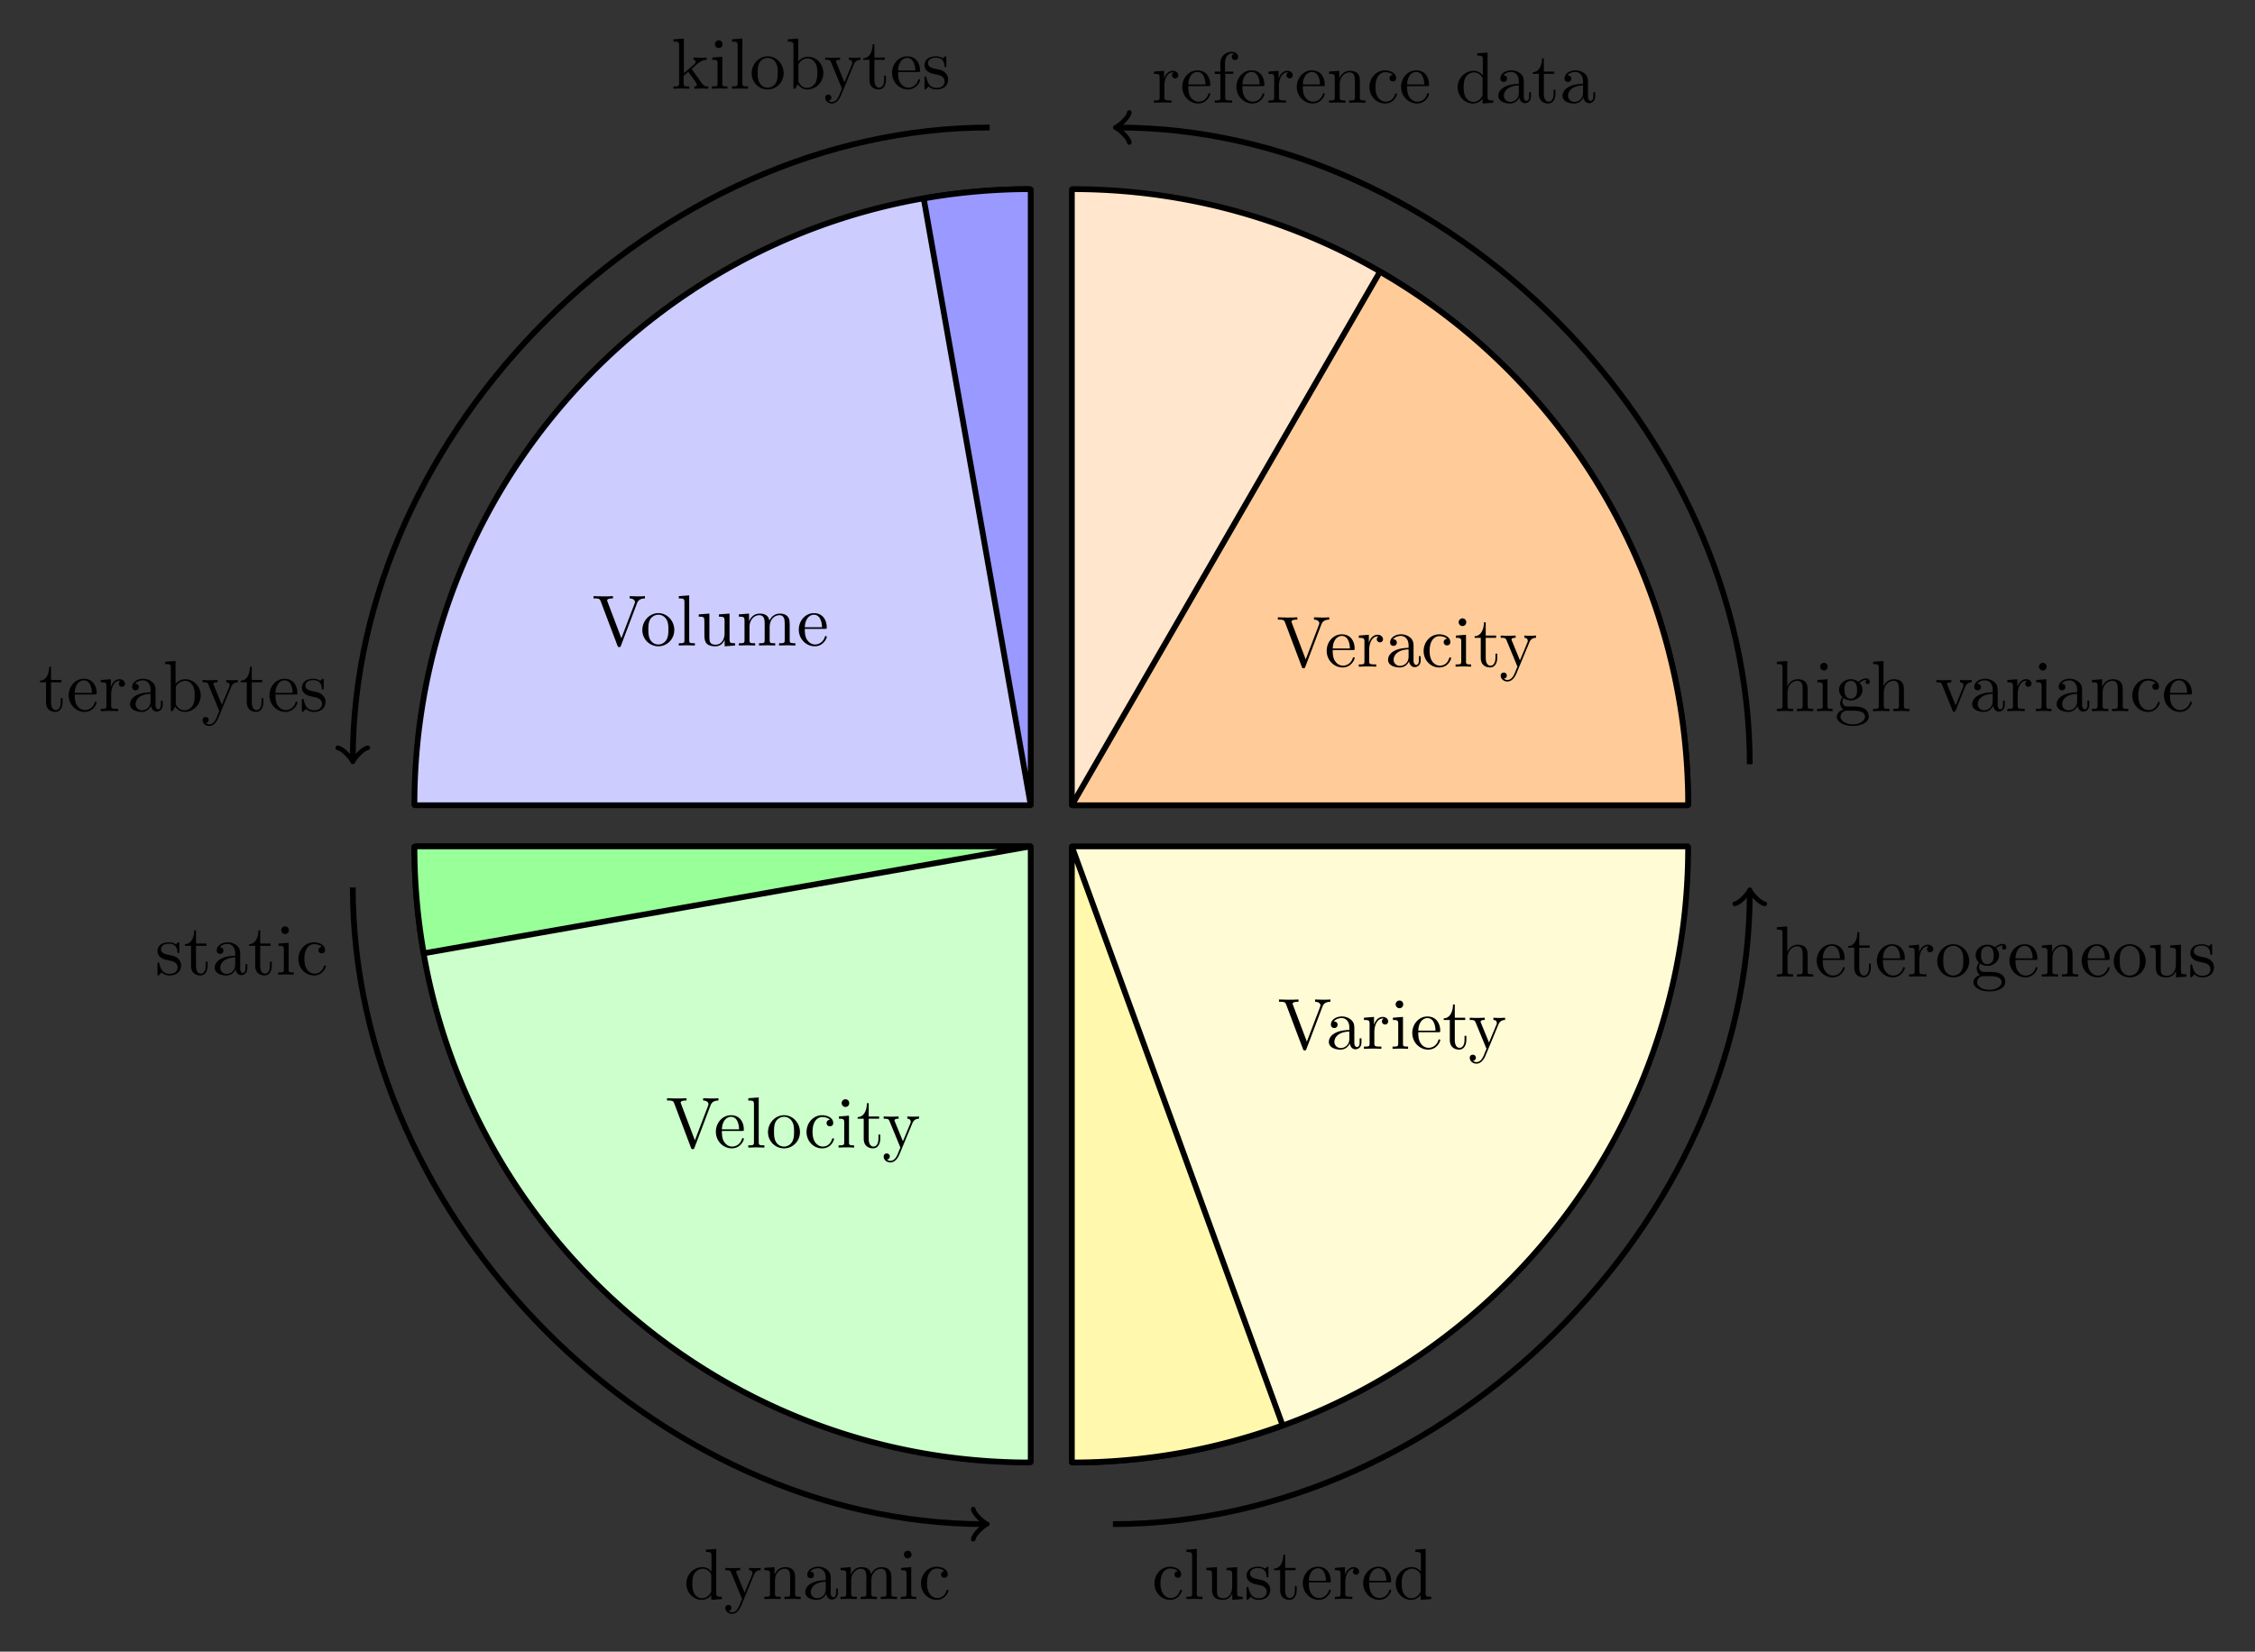 <svg xmlns="http://www.w3.org/2000/svg" xmlns:xlink="http://www.w3.org/1999/xlink" width="414.867" height="303.947" viewBox="0 0 311.15 227.96"><rect x="0" y="0" width="311.15" height="227.96" fill="#333333" stroke="none"/><defs><symbol overflow="visible" id="a"><path d="M6.188-5.828c.14-.375.406-.656 1.093-.672v-.313c-.312.032-.718.032-.968.032-.297 0-.875-.016-1.141-.032v.313c.516.016.734.266.734.5 0 .078-.031.14-.047.203L4.031-1 2.125-6.031c-.063-.14-.063-.157-.063-.172 0-.297.563-.297.813-.297v-.313c-.36.032-1.047.032-1.422.032-.469 0-.906-.016-1.266-.032v.313c.657 0 .844 0 .985.375L3.484 0c.063.188.11.219.25.219.157 0 .188-.047.235-.188zm0 0"/></symbol><symbol overflow="visible" id="b"><path d="M1.11-2.516C1.171-4 2.015-4.25 2.36-4.25c1.015 0 1.124 1.344 1.124 1.734zm0 .22h2.78c.22 0 .25 0 .25-.22 0-.984-.546-1.953-1.78-1.953C1.202-4.469.28-3.437.28-2.187.281-.86 1.328.108 2.47.108 3.688.11 4.14-1 4.14-1.187c0-.094-.079-.125-.141-.125-.078 0-.11.062-.125.14C3.531-.14 2.625-.14 2.531-.14c-.5 0-.89-.296-1.125-.671-.297-.47-.297-1.125-.297-1.485zm0 0"/></symbol><symbol overflow="visible" id="c"><path d="M1.672-3.313v-1.093l-1.39.11v.312c.702 0 .78.062.78.562V-.75c0 .438-.109.438-.78.438V0c.39-.016.859-.031 1.14-.031.39 0 .86 0 1.266.031v-.313h-.22c-.734 0-.75-.109-.75-.468v-1.531c0-.985.423-1.876 1.173-1.876.062 0 .093 0 .109.016-.031 0-.234.125-.234.39 0 .266.218.423.437.423a.421.421 0 00.422-.438c0-.312-.313-.61-.734-.61-.735 0-1.094.673-1.22 1.095zm0 0"/></symbol><symbol overflow="visible" id="d"><path d="M3.313-.75c.046.39.312.813.78.813.22 0 .829-.141.829-.954v-.562h-.25v.562c0 .579-.25.641-.36.641-.328 0-.375-.453-.375-.5v-1.984c0-.422 0-.813-.359-1.188-.39-.39-.89-.547-1.36-.547-.827 0-1.515.469-1.515 1.125 0 .297.203.469.469.469a.435.435 0 00.453-.453c0-.125-.047-.453-.516-.453.282-.36.766-.469 1.079-.469.5 0 1.062.39 1.062 1.281v.36c-.516.03-1.203.062-1.828.359-.75.344-1 .86-1 1.297 0 .812.969 1.062 1.594 1.062.656 0 1.109-.406 1.296-.859zM3.25-2.39v1c0 .937-.719 1.28-1.172 1.28-.484 0-.89-.343-.89-.843 0-.547.421-1.375 2.062-1.438zm0 0"/></symbol><symbol overflow="visible" id="e"><path d="M1.172-2.172c0-1.625.812-2.047 1.344-2.047.093 0 .718.016 1.062.375-.406.031-.469.328-.469.453 0 .266.188.454.454.454.265 0 .468-.157.468-.47 0-.671-.765-1.062-1.531-1.062C1.25-4.469.344-3.39.344-2.156c0 1.281.984 2.265 2.14 2.265 1.329 0 1.657-1.203 1.657-1.296 0-.094-.11-.094-.141-.094-.078 0-.11.031-.125.093C3.594-.265 2.937-.14 2.578-.14c-.531 0-1.406-.421-1.406-2.03zm0 0"/></symbol><symbol overflow="visible" id="f"><path d="M1.766-4.406l-1.391.11v.312c.64 0 .734.062.734.546V-.75c0 .438-.109.438-.78.438V0c.312-.016.859-.031 1.093-.031.36 0 .703.015 1.047.031v-.313c-.672 0-.703-.046-.703-.437zm.03-1.735a.514.514 0 00-.515-.53.537.537 0 00-.531.53c0 .266.219.532.531.532a.514.514 0 00.516-.532zm0 0"/></symbol><symbol overflow="visible" id="g"><path d="M1.719-3.984h1.437v-.313H1.72v-1.828h-.25c0 .813-.297 1.875-1.282 1.922v.219h.844v2.75c0 1.218.938 1.343 1.297 1.343.703 0 .985-.703.985-1.343v-.563h-.25v.547c0 .734-.297 1.11-.672 1.11-.672 0-.672-.907-.672-1.079zm0 0"/></symbol><symbol overflow="visible" id="h"><path d="M4.14-3.344c.25-.64.766-.64.923-.64v-.313c-.235.016-.516.031-.75.031-.172 0-.641-.015-.86-.03v.312c.313 0 .469.171.469.421 0 .11-.016.126-.063.25L2.844-.874 1.75-3.547c-.047-.11-.063-.14-.063-.187 0-.25.36-.25.563-.25v-.313c-.266.016-.922.031-1.094.031-.265 0-.672-.015-.968-.03v.312c.484 0 .671 0 .812.343L2.5 0a6.764 6.764 0 00-.25.594c-.219.547-.5 1.234-1.14 1.234-.048 0-.282 0-.47-.187.313-.032.391-.25.391-.422C1.031.969.844.812.61.812c-.203 0-.421.125-.421.422 0 .454.421.813.921.813.625 0 1.032-.578 1.266-1.14zm0 0"/></symbol><symbol overflow="visible" id="i"><path d="M1.094-.75c0 .438-.11.438-.782.438V0c.36-.016.86-.031 1.141-.031.25 0 .766.015 1.11.031v-.313c-.672 0-.782 0-.782-.437v-1.844c0-1.031.719-1.594 1.344-1.594.64 0 .75.532.75 1.11V-.75c0 .438-.11.438-.781.438V0c.344-.016.86-.031 1.125-.031.25 0 .781.015 1.11.031v-.313c-.516 0-.766 0-.766-.296v-1.907c0-.859 0-1.156-.313-1.515-.14-.172-.469-.375-1.047-.375-.844 0-1.281.593-1.453.984v-3.5l-1.438.11v.312c.704 0 .782.063.782.563zm0 0"/></symbol><symbol overflow="visible" id="j"><path d="M2.219-1.719c-.875 0-.875-1-.875-1.218 0-.266.015-.594.156-.844.078-.11.313-.39.719-.39.86 0 .86.984.86 1.218 0 .265 0 .594-.157.844-.078.109-.313.39-.703.39zm-1.156.39c0-.03 0-.265.156-.468.39.281.812.313 1 .313.922 0 1.61-.688 1.61-1.454 0-.374-.157-.734-.407-.968.36-.344.719-.39.89-.39.032 0 .079 0 .11.015-.11.031-.172.14-.172.265 0 .172.14.282.297.282a.28.28 0 00.281-.297c0-.172-.11-.485-.5-.485-.203 0-.64.063-1.062.47a1.652 1.652 0 00-1.047-.36c-.938 0-1.625.687-1.625 1.453 0 .437.219.812.469 1.031-.125.14-.313.469-.313.828 0 .313.14.688.453.89-.61.157-.922.595-.922.985 0 .719.985 1.266 2.203 1.266 1.172 0 2.204-.5 2.204-1.281 0-.344-.125-.86-.641-1.141-.531-.266-1.11-.266-1.719-.266-.25 0-.672 0-.75-.015-.312-.047-.516-.344-.516-.672zM2.5 1.829C1.484 1.828.797 1.312.797.781c0-.453.375-.828.812-.844h.594c.86 0 1.969 0 1.969.844 0 .547-.703 1.047-1.672 1.047zm0 0"/></symbol><symbol overflow="visible" id="k"><path d="M4.14-3.313c.094-.234.266-.671.923-.671v-.313c-.235.016-.516.031-.75.031-.235 0-.688-.015-.86-.03v.312c.36 0 .469.234.469.421 0 .094-.016.141-.047.25L2.844-.78l-1.11-2.781c-.062-.126-.062-.141-.062-.172 0-.25.39-.25.578-.25v-.313c-.313.016-.86.031-1.094.031-.265 0-.672-.015-.968-.03v.312c.625 0 .671.062.796.359L2.422-.078c.062.14.078.187.203.187.14 0 .172-.093.219-.187zm0 0"/></symbol><symbol overflow="visible" id="l"><path d="M1.094-3.422V-.75c0 .438-.11.438-.782.438V0c.36-.016.86-.031 1.141-.031.25 0 .766.015 1.11.031v-.313c-.672 0-.782 0-.782-.437v-1.844c0-1.031.719-1.594 1.344-1.594.64 0 .75.532.75 1.11V-.75c0 .438-.11.438-.781.438V0c.344-.016.86-.031 1.125-.031.25 0 .781.015 1.11.031v-.313c-.516 0-.766 0-.766-.296v-1.907c0-.859 0-1.156-.313-1.515-.14-.172-.469-.375-1.047-.375-.734 0-1.203.422-1.484 1.047v-1.047l-1.407.11v.312c.704 0 .782.062.782.562zm0 0"/></symbol><symbol overflow="visible" id="m"><path d="M1.75-4.297v-1.156c0-.875.469-1.36.906-1.36.031 0 .188 0 .328.079a.443.443 0 00-.296.421c0 .22.156.422.437.422s.438-.203.438-.437c0-.375-.376-.703-.907-.703-.687 0-1.547.531-1.547 1.593v1.141H.33v.313h.78V-.75c0 .438-.109.438-.765.438V0c.39-.016.86-.031 1.125-.031.406 0 .875 0 1.265.031v-.313h-.203c-.734 0-.75-.109-.75-.468v-3.203h1.125v-.313zm0 0"/></symbol><symbol overflow="visible" id="n"><path d="M3.781-.547V.11L5.25 0v-.313c-.688 0-.781-.062-.781-.562v-6.047l-1.422.11v.312c.687 0 .765.063.765.563v2.156a1.582 1.582 0 00-1.25-.625c-1.171 0-2.218.984-2.218 2.265 0 1.266.969 2.25 2.11 2.25.64 0 1.077-.343 1.327-.656zm0-2.672v2.047c0 .172 0 .188-.11.36-.296.484-.733.703-1.171.703-.453 0-.813-.266-1.047-.641-.25-.406-.281-.969-.281-1.39 0-.36.016-.954.297-1.407.218-.312.593-.64 1.14-.64.344 0 .766.156 1.063.593.11.172.11.188.11.375zm0 0"/></symbol><symbol overflow="visible" id="o"><path d="M4.688-2.14c0-1.266-.985-2.329-2.188-2.329C1.25-4.469.281-3.375.281-2.14A2.22 2.22 0 002.484.11c1.204 0 2.204-.984 2.204-2.25zM2.5-.14c-.438 0-.875-.204-1.14-.672-.25-.438-.25-1.047-.25-1.407 0-.39 0-.922.234-1.36a1.347 1.347 0 011.14-.671c.438 0 .86.219 1.125.656.266.422.266 1 .266 1.375 0 .36 0 .906-.219 1.344-.234.453-.672.734-1.156.734zm0 0"/></symbol><symbol overflow="visible" id="p"><path d="M1.766-6.922l-1.438.11v.312c.703 0 .781.063.781.563V-.75c0 .438-.109.438-.78.438V0c.327-.016.859-.031 1.109-.031s.734.015 1.109.031v-.313c-.672 0-.781 0-.781-.437zm0 0"/></symbol><symbol overflow="visible" id="q"><path d="M3.89-.781v.89L5.329 0v-.313c-.687 0-.766-.062-.766-.562v-3.531l-1.468.11v.312c.687 0 .781.062.781.562v1.766c0 .875-.484 1.547-1.219 1.547-.828 0-.875-.47-.875-.985v-3.312l-1.468.11v.312c.78 0 .78.03.78.906v1.5c0 .781 0 1.687 1.516 1.687.563 0 1-.28 1.282-.89zm0 0"/></symbol><symbol overflow="visible" id="r"><path d="M1.094-3.422V-.75c0 .438-.11.438-.782.438V0c.36-.016.86-.031 1.141-.031.25 0 .766.015 1.11.031v-.313c-.672 0-.782 0-.782-.437v-1.844c0-1.031.719-1.594 1.344-1.594.64 0 .75.532.75 1.11V-.75c0 .438-.11.438-.781.438V0c.344-.016.86-.031 1.125-.031.25 0 .781.015 1.11.031v-.313c-.657 0-.766 0-.766-.437v-1.844c0-1.031.703-1.594 1.343-1.594.625 0 .735.532.735 1.11V-.75c0 .438-.11.438-.782.438V0c.344-.016.86-.031 1.125-.031.266 0 .782.015 1.125.031v-.313c-.515 0-.765 0-.78-.296v-1.907c0-.859 0-1.156-.313-1.515-.141-.172-.47-.375-1.047-.375-.828 0-1.282.593-1.438.984-.14-.875-.875-.984-1.328-.984-.734 0-1.203.422-1.484 1.047v-1.047l-1.407.11v.312c.704 0 .782.062.782.562zm0 0"/></symbol><symbol overflow="visible" id="s"><path d="M1.063-.75c0 .438-.11.438-.782.438V0c.328-.016.797-.031 1.078-.031.313 0 .704.015 1.11.031v-.313c-.672 0-.781 0-.781-.437v-1.031l.64-.547c.766 1.047 1.188 1.61 1.188 1.797 0 .187-.172.219-.36.219V0c.266-.016.86-.031 1.078-.031.282 0 .579.015.86.031v-.313c-.375 0-.594 0-.969-.53L2.859-2.626c-.015-.016-.062-.078-.062-.11 0-.03.719-.64.812-.718.625-.5 1.047-.531 1.25-.531v-.313c-.28.031-.406.031-.687.031-.36 0-.984-.015-1.125-.03v.312c.187 0 .297.109.297.25 0 .203-.14.312-.219.39L1.719-2.14v-4.78L.28-6.813v.312c.703 0 .781.063.781.563zm0 0"/></symbol><symbol overflow="visible" id="t"><path d="M1.719-3.766v-3.156l-1.438.11v.312c.703 0 .781.063.781.563V0h.25c0-.016.079-.156.36-.625.14.234.562.734 1.297.734 1.187 0 2.219-.984 2.219-2.265 0-1.266-.97-2.25-2.11-2.25-.781 0-1.203.468-1.36.64zM1.75-1.14v-2.046c0-.188 0-.204.11-.36.39-.562.937-.64 1.171-.64.453 0 .813.265 1.047.64.266.406.281.969.281 1.39 0 .36-.015.954-.296 1.407-.22.313-.594.64-1.125.64-.454 0-.813-.234-1.047-.609-.141-.203-.141-.234-.141-.422zm0 0"/></symbol><symbol overflow="visible" id="u"><path d="M2.078-1.938c.219.047 1.031.204 1.031.922 0 .5-.343.907-1.125.907-.843 0-1.203-.563-1.39-1.422-.031-.125-.031-.157-.14-.157-.126 0-.126.063-.126.235v1.328c0 .172 0 .234.11.234C.483.11.5.094.688-.094.703-.109.703-.125.89-.312c.437.406.89.421 1.093.421 1.141 0 1.61-.671 1.61-1.39 0-.516-.297-.828-.422-.938-.328-.328-.719-.406-1.14-.484-.563-.11-1.22-.235-1.22-.813 0-.359.25-.765 1.11-.765 1.094 0 1.156.906 1.172 1.203 0 .094.094.094.11.094.14 0 .14-.047.14-.235v-1.015c0-.157 0-.235-.11-.235-.046 0-.078 0-.203.125-.031.032-.125.125-.172.157-.375-.282-.78-.282-.937-.282-1.219 0-1.594.672-1.594 1.235 0 .343.156.625.422.843.328.25.61.313 1.328.454zm0 0"/></symbol></defs><path d="M232.934 111.047c0-46.867-38.075-84.942-84.942-84.942a.097.097 0 00-.097.098v84.844c0 .055.043.098.097.098h84.844a.097.097 0 00.098-.098c0 .055 0 .055 0 0zm0 0" fill="#ffe6cc" stroke-width=".797" stroke="#000" stroke-miterlimit="10"/><path d="M232.934 111.047c0-30.281-16.211-58.36-42.434-73.5a.099.099 0 00-.137.039l-42.422 73.473c-.027.046-.003.086.051.086h84.844a.097.097 0 00.098-.098zm0 0" fill="#fc9" stroke-width=".797" stroke="#000" stroke-miterlimit="10"/><use xlink:href="#a" x="176.134" y="92.017"/><use xlink:href="#b" x="182.779" y="92.017"/><use xlink:href="#c" x="187.206" y="92.017"/><use xlink:href="#d" x="191.109" y="92.017"/><use xlink:href="#e" x="196.09" y="92.017"/><use xlink:href="#f" x="200.517" y="92.017"/><use xlink:href="#g" x="203.285" y="92.017"/><use xlink:href="#h" x="206.88" y="92.017"/><path d="M241.438 105.477c0-45.997-41.88-87.875-87.168-87.875" fill="none" stroke-width=".797" stroke="#000" stroke-miterlimit="10"/><path d="M155.824 19.672c-.129-.777-1.554-1.942-1.941-2.07.387-.13 1.812-1.297 1.941-2.075" fill="none" stroke-width=".638" stroke-linecap="round" stroke-linejoin="round" stroke="#000" stroke-miterlimit="10"/><use xlink:href="#i" x="244.861" y="98.151"/><use xlink:href="#f" x="250.396" y="98.151"/><use xlink:href="#j" x="253.164" y="98.151"/><use xlink:href="#i" x="258.145" y="98.151"/><use xlink:href="#k" x="266.998" y="98.151"/><use xlink:href="#d" x="271.708" y="98.151"/><use xlink:href="#c" x="276.689" y="98.151"/><use xlink:href="#f" x="280.591" y="98.151"/><use xlink:href="#d" x="283.359" y="98.151"/><use xlink:href="#l" x="288.34" y="98.151"/><use xlink:href="#e" x="293.876" y="98.151"/><use xlink:href="#b" x="298.303" y="98.151"/><use xlink:href="#c" x="158.949" y="14.177"/><use xlink:href="#b" x="162.851" y="14.177"/><use xlink:href="#m" x="167.279" y="14.177"/><use xlink:href="#b" x="170.323" y="14.177"/><use xlink:href="#c" x="174.751" y="14.177"/><use xlink:href="#b" x="178.653" y="14.177"/><use xlink:href="#l" x="183.08" y="14.177"/><use xlink:href="#e" x="188.616" y="14.177"/><use xlink:href="#b" x="193.043" y="14.177"/><use xlink:href="#n" x="200.788" y="14.177"/><use xlink:href="#d" x="206.323" y="14.177"/><use xlink:href="#g" x="211.305" y="14.177"/><use xlink:href="#d" x="215.179" y="14.177"/><path d="M142.125 26.105c-46.867 0-84.941 38.075-84.941 84.942 0 .055.043.098.097.098h84.844a.097.097 0 00.098-.098V26.203v-.2a.1.1 0 01-.098.102zm0 0" fill="#ccf" stroke-width=".797" stroke="#000" stroke-miterlimit="10"/><path d="M142.125 26.105c-4.852 0-9.797.43-14.57 1.274a.1.1 0 00-.082.113l14.734 83.555c.008.055.016.055.016 0V26.203a.097.097 0 00-.098-.098zm0 0" fill="#99f" stroke-width=".797" stroke="#000" stroke-miterlimit="10"/><use xlink:href="#a" x="81.707" y="89.093"/><use xlink:href="#o" x="88.352" y="89.093"/><use xlink:href="#p" x="93.333" y="89.093"/><use xlink:href="#q" x="96.101" y="89.093"/><use xlink:href="#r" x="101.636" y="89.093"/><use xlink:href="#b" x="109.938" y="89.093"/><path d="M136.555 17.602c-45.996 0-87.875 41.878-87.875 87.168" fill="none" stroke-width=".797" stroke="#000" stroke-miterlimit="10"/><path d="M50.75 103.215c-.777.129-1.941 1.555-2.07 1.941-.133-.386-1.297-1.812-2.075-1.941" fill="none" stroke-width=".638" stroke-linecap="round" stroke-linejoin="round" stroke="#000" stroke-miterlimit="10"/><use xlink:href="#s" x="92.644" y="12.24"/><use xlink:href="#f" x="97.902" y="12.24"/><use xlink:href="#p" x="100.67" y="12.24"/><use xlink:href="#o" x="103.438" y="12.24"/><use xlink:href="#t" x="108.419" y="12.24"/><use xlink:href="#h" x="113.675" y="12.24"/><use xlink:href="#g" x="118.933" y="12.24"/><use xlink:href="#b" x="122.808" y="12.24"/><use xlink:href="#u" x="127.235" y="12.24"/><use xlink:href="#g" x="5.321" y="98.151"/><use xlink:href="#b" x="9.196" y="98.151"/><use xlink:href="#c" x="13.623" y="98.151"/><use xlink:href="#d" x="17.525" y="98.151"/><use xlink:href="#t" x="22.507" y="98.151"/><use xlink:href="#h" x="27.763" y="98.151"/><use xlink:href="#g" x="33.021" y="98.151"/><use xlink:href="#b" x="36.896" y="98.151"/><use xlink:href="#u" x="41.323" y="98.151"/><path d="M57.184 116.914c0 46.867 38.074 84.941 84.941 84.941a.1.1 0 00.098-.101v-84.84a.097.097 0 00-.098-.098H57.281a.1.1 0 01-.097-.101v.2zm0 0" fill="#cfc" stroke-width=".797" stroke="#000" stroke-miterlimit="10"/><path d="M57.184 116.914c0 4.848.43 9.797 1.273 14.57.008.055.063.09.117.078l83.551-14.73c.055-.012.055-.016 0-.016H57.281a.097.097 0 00-.097.098zm0 0" fill="#9f9" stroke-width=".797" stroke="#000" stroke-miterlimit="10"/><use xlink:href="#a" x="91.852" y="158.392"/><use xlink:href="#b" x="98.497" y="158.392"/><use xlink:href="#p" x="102.924" y="158.392"/><use xlink:href="#o" x="105.692" y="158.392"/><use xlink:href="#e" x="110.942" y="158.392"/><use xlink:href="#f" x="115.38" y="158.392"/><use xlink:href="#g" x="118.147" y="158.392"/><use xlink:href="#h" x="121.743" y="158.392"/><path d="M48.68 122.484c0 45.996 41.879 87.875 87.168 87.875" fill="none" stroke-width=".797" stroke="#000" stroke-miterlimit="10"/><path d="M134.293 208.29c.129.776 1.555 1.94 1.941 2.07-.386.128-1.812 1.296-1.941 2.074" fill="none" stroke-width=".638" stroke-linecap="round" stroke-linejoin="round" stroke="#000" stroke-miterlimit="10"/><use xlink:href="#u" x="21.399" y="134.526"/><use xlink:href="#g" x="25.328" y="134.526"/><use xlink:href="#d" x="29.203" y="134.526"/><use xlink:href="#g" x="34.184" y="134.526"/><use xlink:href="#f" x="38.058" y="134.526"/><use xlink:href="#e" x="40.826" y="134.526"/><use xlink:href="#n" x="94.359" y="220.702"/><use xlink:href="#h" x="99.894" y="220.702"/><use xlink:href="#l" x="105.152" y="220.702"/><use xlink:href="#d" x="110.688" y="220.702"/><use xlink:href="#r" x="115.669" y="220.702"/><use xlink:href="#f" x="123.971" y="220.702"/><use xlink:href="#e" x="126.738" y="220.702"/><path d="M147.992 201.855c46.867 0 84.942-38.074 84.942-84.94a.097.097 0 00-.098-.099h-84.844a.097.097 0 00-.097.098v84.84c0 .055 0 .055 0 0a.1.1 0 00.097.101zm0 0" fill="#fffbd5" stroke-width=".797" stroke="#000" stroke-miterlimit="10"/><path d="M147.992 201.855a84.864 84.864 0 0028.895-5.093.101.101 0 00.058-.13l-29.02-79.726c-.019-.05-.03-.047-.03.008v84.84a.1.1 0 00.097.101zm0 0" fill="#fff8ad" stroke-width=".797" stroke="#000" stroke-miterlimit="10"/><use xlink:href="#a" x="176.292" y="144.762"/><use xlink:href="#d" x="182.937" y="144.762"/><use xlink:href="#c" x="187.918" y="144.762"/><use xlink:href="#f" x="191.821" y="144.762"/><use xlink:href="#b" x="194.588" y="144.762"/><use xlink:href="#g" x="199.016" y="144.762"/><use xlink:href="#h" x="202.611" y="144.762"/><path d="M153.563 210.36c45.996 0 87.875-41.88 87.875-87.169" fill="none" stroke-width=".797" stroke="#000" stroke-miterlimit="10"/><path d="M239.367 124.746c.778-.129 1.942-1.555 2.07-1.941.13.386 1.297 1.812 2.075 1.941" fill="none" stroke-width=".638" stroke-linecap="round" stroke-linejoin="round" stroke="#000" stroke-miterlimit="10"/><use xlink:href="#e" x="158.949" y="220.702"/><use xlink:href="#p" x="163.376" y="220.702"/><use xlink:href="#q" x="166.144" y="220.702"/><use xlink:href="#u" x="171.679" y="220.702"/><use xlink:href="#g" x="175.608" y="220.702"/><use xlink:href="#b" x="179.483" y="220.702"/><use xlink:href="#c" x="183.91" y="220.702"/><use xlink:href="#b" x="187.813" y="220.702"/><g><use xlink:href="#n" x="192.24" y="220.702"/></g><g><use xlink:href="#i" x="244.861" y="134.791"/></g><g><use xlink:href="#b" x="250.396" y="134.791"/></g><g><use xlink:href="#g" x="254.824" y="134.791"/></g><g><use xlink:href="#b" x="258.698" y="134.791"/></g><g><use xlink:href="#c" x="263.126" y="134.791"/></g><g><use xlink:href="#o" x="267.028" y="134.791"/><use xlink:href="#j" x="272.009" y="134.791"/><use xlink:href="#b" x="276.99" y="134.791"/></g><g><use xlink:href="#l" x="281.418" y="134.791"/></g><g><use xlink:href="#b" x="286.953" y="134.791"/></g><g><use xlink:href="#o" x="291.38" y="134.791"/><use xlink:href="#q" x="296.362" y="134.791"/></g><g><use xlink:href="#u" x="301.897" y="134.791"/></g></svg>